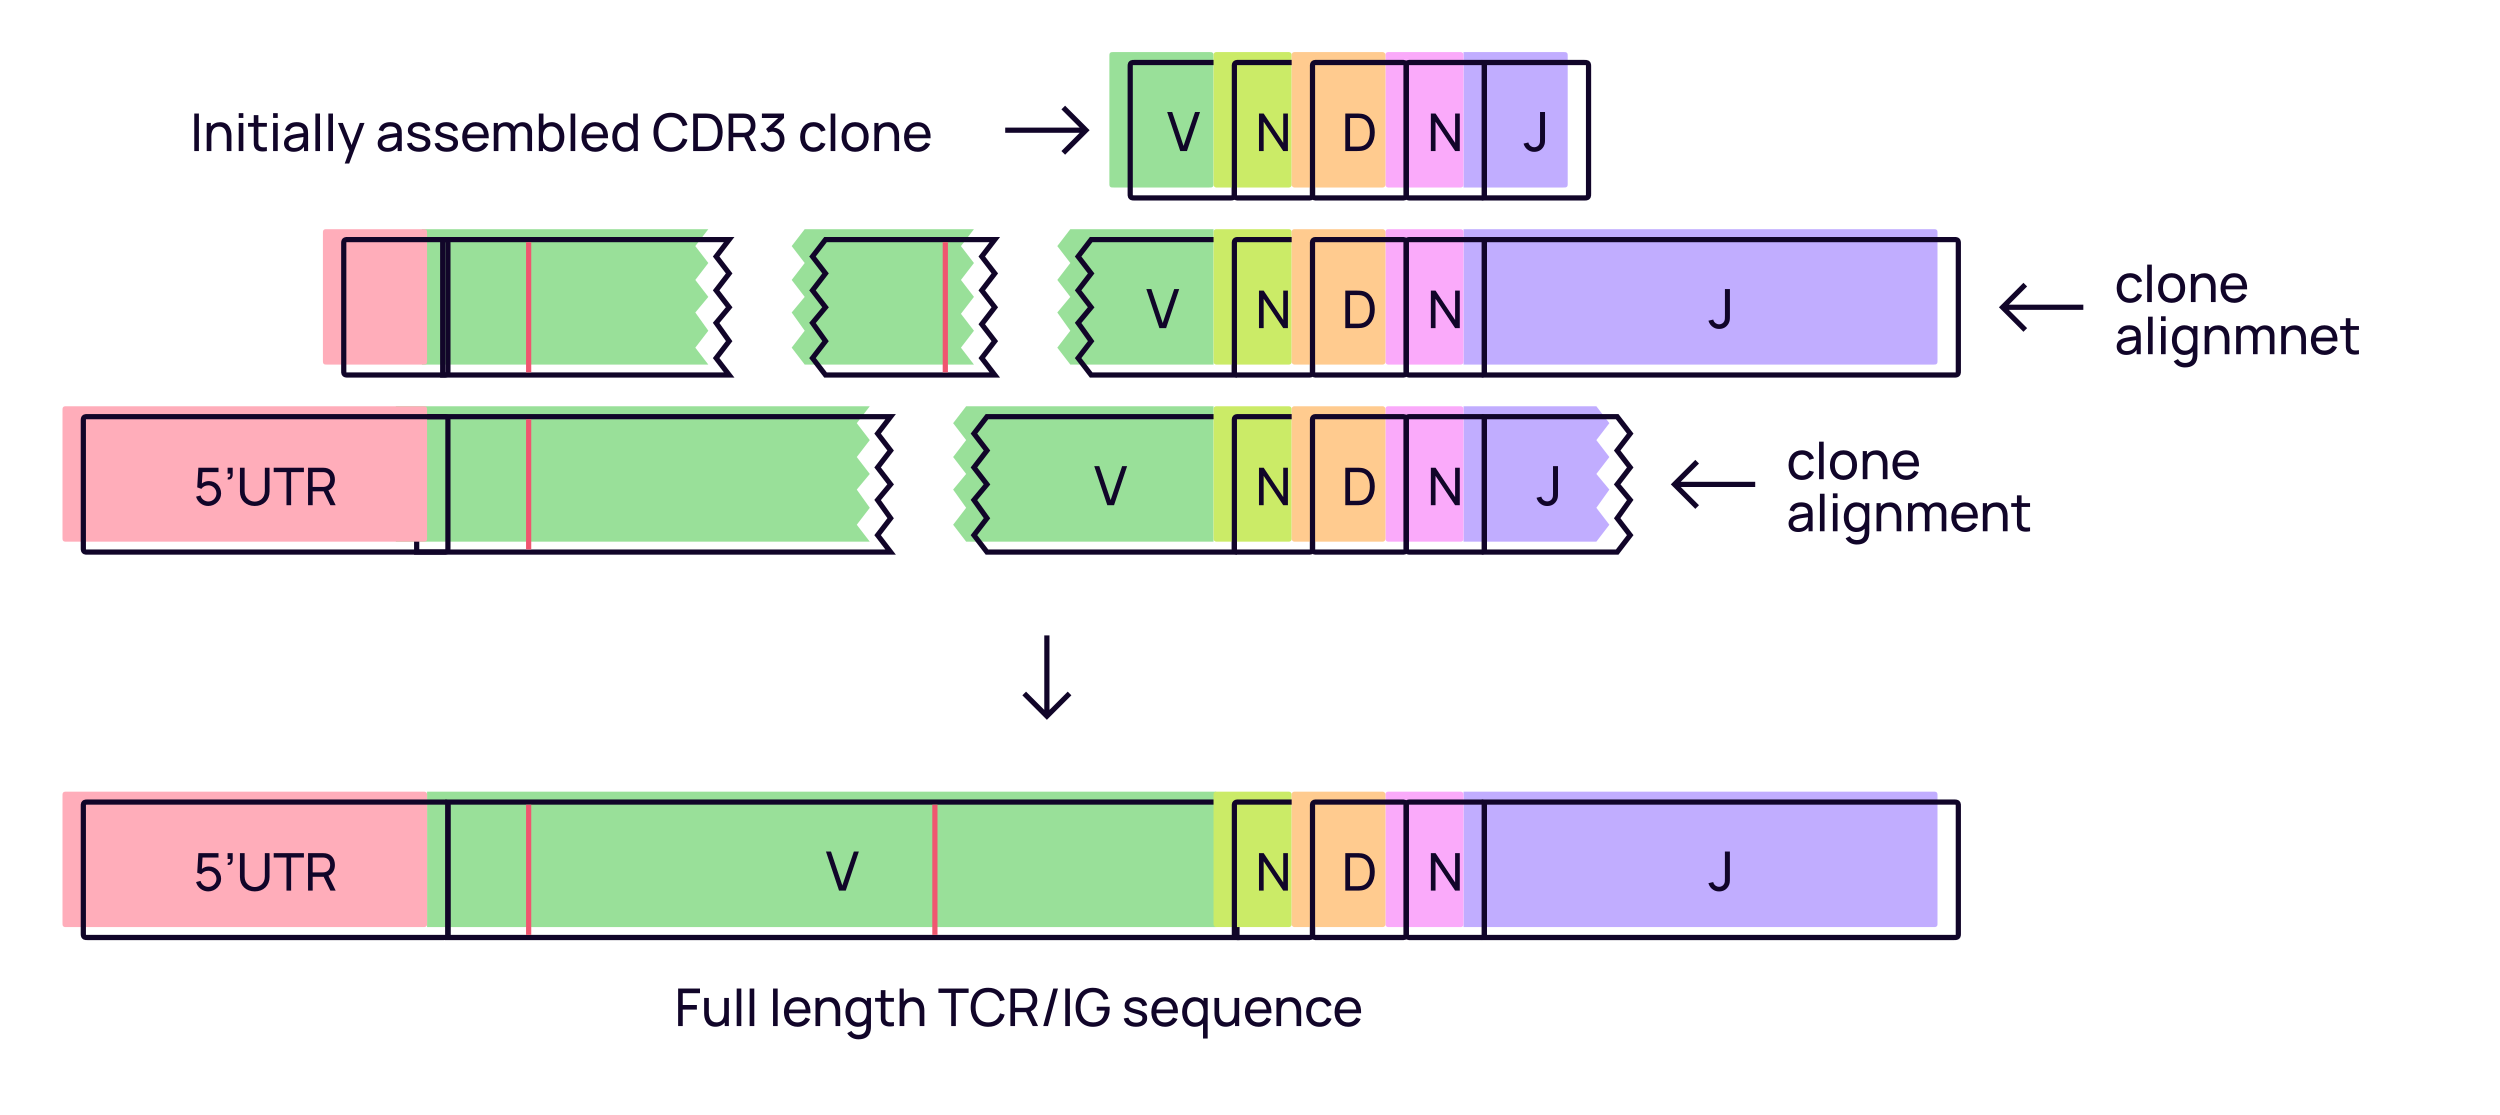 <svg width="960" height="428" viewBox="0 0 960 428" fill="none" xmlns="http://www.w3.org/2000/svg">
    <rect width="960" height="428" fill="white"/>
    <path d="M260.4 394H262.18V387.69H267.6V385.91H262.18V381.38H268.8V379.6H260.4V394ZM274.695 394.28C276.255 394.28 277.495 393.68 278.295 392.61V394H279.885V383.2H278.095V388.89C278.095 391.39 276.915 392.59 275.125 392.59C272.845 392.59 272.195 390.64 272.195 388.61V383.2H270.395V389.17C270.395 391.22 271.215 394.28 274.695 394.28ZM282.885 394H284.665V379.6H282.885V394ZM287.866 394H289.646V379.6H287.866V394ZM296.85 394H298.63V379.6H296.85V394ZM306.31 394.3C308.4 394.3 310.19 393.21 311.04 391.3L309.33 390.71C308.73 391.94 307.65 392.61 306.23 392.61C304.24 392.61 303.08 391.34 302.94 389.1H311.22C311.38 385.26 309.48 382.9 306.23 382.9C303.09 382.9 301.03 385.13 301.03 388.67C301.03 392.05 303.12 394.3 306.31 394.3ZM302.97 387.67C303.22 385.62 304.35 384.5 306.29 384.5C308.12 384.5 309.15 385.55 309.37 387.67H302.97ZM320.844 388.59V394H322.644V388.03C322.644 385.98 321.824 382.92 318.344 382.92C316.784 382.92 315.544 383.52 314.744 384.59V383.2H313.144V394H314.944V388.31C314.944 385.81 316.124 384.61 317.914 384.61C320.194 384.61 320.844 386.56 320.844 388.59ZM329.614 399.1C332.194 399.1 333.894 398.03 334.314 395.73C334.414 395.2 334.444 394.67 334.444 394.07V383.2H332.864V384.41C332.074 383.46 330.944 382.9 329.474 382.9C326.474 382.9 324.644 385.35 324.644 388.59C324.644 391.83 326.464 394.3 329.484 394.3C330.814 394.3 331.884 393.82 332.654 393.01V394.05C332.674 396.25 331.684 397.38 329.624 397.38C328.574 397.38 327.504 396.93 326.974 395.87L325.344 396.73C326.244 398.34 327.914 399.1 329.614 399.1ZM326.534 388.59C326.534 386.31 327.554 384.53 329.754 384.53C331.864 384.53 332.864 386.2 332.864 388.59C332.864 390.96 331.884 392.67 329.704 392.67C327.574 392.67 326.534 390.89 326.534 388.59ZM343.266 394V392.47C341.786 392.7 340.706 392.64 340.226 391.78C339.966 391.33 340.006 390.73 340.006 389.84V384.67H343.266V383.2H340.006V380.2H338.226V383.2H336.036V384.67H338.226V389.92C338.226 391.04 338.166 391.86 338.596 392.7C339.346 394.17 341.336 394.39 343.266 394ZM353.149 388.59V394H354.949V388.03C354.949 385.98 354.129 382.92 350.649 382.92C349.089 382.92 347.849 383.52 347.049 384.59V379.6H345.449V394H347.249V388.31C347.249 385.81 348.429 384.61 350.219 384.61C352.499 384.61 353.149 386.56 353.149 388.59ZM365.262 394H367.042V381.29H371.952V379.6H360.352V381.29H365.262V394ZM379.465 394.3C382.795 394.3 384.985 392.47 385.805 389.61L383.995 389.13C383.405 391.27 381.895 392.6 379.465 392.6C376.245 392.6 374.605 390.25 374.625 386.8C374.645 383.35 376.245 381 379.465 381C381.895 381 383.405 382.33 383.995 384.47L385.805 383.99C384.985 381.13 382.795 379.3 379.465 379.3C375.155 379.3 372.745 382.36 372.745 386.8C372.745 391.24 375.155 394.3 379.465 394.3ZM387.998 394H389.778V388.68H393.988L396.568 394H398.608L395.828 388.29C397.458 387.61 398.308 386.04 398.308 384.14C398.308 381.85 397.078 380.04 394.748 379.68C394.378 379.62 393.968 379.6 393.688 379.6H387.998V394ZM389.778 386.99V381.29H393.628C393.878 381.29 394.228 381.31 394.528 381.38C395.908 381.69 396.488 382.94 396.488 384.14C396.488 385.34 395.908 386.59 394.528 386.9C394.228 386.97 393.878 386.99 393.628 386.99H389.778ZM404.45 379.6L400.61 394H402.42L406.26 379.6H404.45ZM409.057 394H410.837V379.6H409.057V394ZM419.668 394.3C423.878 394.3 426.118 391.39 426.118 387.44C426.118 387.32 426.108 386.87 426.078 386.59H421.138V388.06H424.197C423.978 390.93 422.537 392.62 419.758 392.6C416.538 392.58 414.908 390.25 414.928 386.8C414.948 383.35 416.538 380.99 419.758 381.01C421.808 381.02 423.198 382.14 423.808 383.88L425.608 383.51C424.858 380.92 422.888 379.31 419.668 379.31C415.638 379.31 413.038 382.21 413.038 386.8C413.038 391.44 415.698 394.3 419.668 394.3ZM436.199 394.29C438.889 394.29 440.519 393.03 440.519 390.94C440.519 389.27 439.589 388.47 436.739 387.74C434.199 387.1 433.649 386.76 433.649 385.97C433.649 385.05 434.609 384.45 436.009 384.49C437.479 384.53 438.479 385.24 438.659 386.39L440.479 386.06C440.249 384.16 438.469 382.9 436.009 382.9C433.519 382.9 431.859 384.16 431.859 386.06C431.859 387.61 432.769 388.35 435.629 389.11C438.269 389.82 438.679 390.08 438.679 390.99C438.679 392.05 437.779 392.7 436.309 392.7C434.749 392.7 433.629 391.97 433.339 390.79L431.519 391.08C431.889 393.11 433.619 394.29 436.199 394.29ZM447.404 394.3C449.494 394.3 451.284 393.21 452.134 391.3L450.424 390.71C449.824 391.94 448.744 392.61 447.324 392.61C445.334 392.61 444.174 391.34 444.034 389.1H452.314C452.474 385.26 450.574 382.9 447.324 382.9C444.184 382.9 442.124 385.13 442.124 388.67C442.124 392.05 444.214 394.3 447.404 394.3ZM444.064 387.67C444.314 385.62 445.444 384.5 447.384 384.5C449.214 384.5 450.244 385.55 450.464 387.67H444.064ZM458.781 394.3C460.121 394.3 461.191 393.82 461.961 393V398.8H463.751V383.2H462.161V384.41C461.371 383.46 460.241 382.9 458.771 382.9C455.771 382.9 453.941 385.35 453.941 388.59C453.941 391.83 455.761 394.3 458.781 394.3ZM455.831 388.59C455.831 386.31 456.851 384.53 459.051 384.53C461.161 384.53 462.161 386.2 462.161 388.59C462.161 390.96 461.181 392.67 459.001 392.67C456.871 392.67 455.831 390.89 455.831 388.59ZM470.652 394.28C472.212 394.28 473.452 393.68 474.252 392.61V394H475.842V383.2H474.052V388.89C474.052 391.39 472.872 392.59 471.082 392.59C468.802 392.59 468.152 390.64 468.152 388.61V383.2H466.352V389.17C466.352 391.22 467.172 394.28 470.652 394.28ZM483.322 394.3C485.412 394.3 487.202 393.21 488.052 391.3L486.342 390.71C485.742 391.94 484.662 392.61 483.242 392.61C481.252 392.61 480.092 391.34 479.952 389.1H488.232C488.392 385.26 486.492 382.9 483.242 382.9C480.102 382.9 478.042 385.13 478.042 388.67C478.042 392.05 480.132 394.3 483.322 394.3ZM479.982 387.67C480.232 385.62 481.362 384.5 483.302 384.5C485.132 384.5 486.162 385.55 486.382 387.67H479.982ZM497.856 388.59V394H499.656V388.03C499.656 385.98 498.836 382.92 495.356 382.92C493.796 382.92 492.556 383.52 491.756 384.59V383.2H490.156V394H491.956V388.31C491.956 385.81 493.136 384.61 494.926 384.61C497.206 384.61 497.856 386.56 497.856 388.59ZM506.708 394.3C508.938 394.3 510.568 393.21 511.328 391.19L509.528 390.72C509.038 391.95 508.108 392.61 506.708 392.61C504.558 392.61 503.468 391.01 503.448 388.6C503.468 386.26 504.488 384.59 506.708 384.59C508.018 384.59 509.108 385.32 509.568 386.57L511.328 386.04C510.758 384.1 508.998 382.9 506.728 382.9C503.478 382.9 501.588 385.23 501.558 388.6C501.588 391.91 503.418 394.3 506.708 394.3ZM517.756 394.3C519.846 394.3 521.636 393.21 522.486 391.3L520.776 390.71C520.176 391.94 519.096 392.61 517.676 392.61C515.686 392.61 514.526 391.34 514.386 389.1H522.666C522.826 385.26 520.926 382.9 517.676 382.9C514.536 382.9 512.476 385.13 512.476 388.67C512.476 392.05 514.566 394.3 517.756 394.3ZM514.416 387.67C514.666 385.62 515.796 384.5 517.736 384.5C519.566 384.5 520.596 385.55 520.816 387.67H514.416Z" fill="#110529"/>
    <g filter="url(#filter0_i_5544_35798)">
        <path d="M570 92H750.4C750.96 92 751.24 92 751.454 92.109C751.642 92.205 751.795 92.358 751.891 92.546C752 92.76 752 93.04 752 93.6V142.4C752 142.96 752 143.24 751.891 143.454C751.795 143.642 751.642 143.795 751.454 143.891C751.24 144 750.96 144 750.4 144H570V92Z" fill="#C1ADFF"/>
    </g>
    <path d="M570 92H750.4C750.96 92 751.24 92 751.454 92.109C751.642 92.205 751.795 92.358 751.891 92.546C752 92.76 752 93.04 752 93.6V142.4C752 142.96 752 143.24 751.891 143.454C751.795 143.642 751.642 143.795 751.454 143.891C751.24 144 750.96 144 750.4 144H570V92Z" stroke="#110529" stroke-width="2" stroke-linecap="round"/>
    <g filter="url(#filter1_i_5544_35798)">
        <path d="M570 24H608.4C608.96 24 609.24 24 609.454 24.109C609.642 24.205 609.795 24.358 609.891 24.546C610 24.76 610 25.04 610 25.6V74.4C610 74.96 610 75.24 609.891 75.454C609.795 75.642 609.642 75.795 609.454 75.891C609.24 76 608.96 76 608.4 76H570V24Z" fill="#C1ADFF"/>
    </g>
    <path d="M570 24H608.4C608.96 24 609.24 24 609.454 24.109C609.642 24.205 609.795 24.358 609.891 24.546C610 24.76 610 25.04 610 25.6V74.4C610 74.96 610 75.24 609.891 75.454C609.795 75.642 609.642 75.795 609.454 75.891C609.24 76 608.96 76 608.4 76H570V24Z" stroke="#110529" stroke-width="2" stroke-linecap="round"/>
    <g filter="url(#filter2_i_5544_35798)">
        <path d="M419 92H474V144H419L414 137.5L419 131L414 124L419 118L414 111.5L419 105L414 98.5L419 92Z" fill="#99E099"/>
    </g>
    <path d="M419 92H474V144H419L414 137.5L419 131L414 124L419 118L414 111.5L419 105L414 98.5L419 92Z" stroke="#110529" stroke-width="2" stroke-linecap="round"/>
    <path d="M445.209 126H447.792L452.813 111H450.896L446.48 124.021L442.126 111H440.188L445.209 126Z" fill="#110529"/>
    <path d="M664.289 111V121.292C664.289 122.604 664.289 123.312 663.727 124.312C662.956 125.604 661.768 126.312 660.143 126.312C659.372 126.312 658.622 126.146 657.977 125.729C657.018 125.187 656.331 124.208 656.039 123.146L657.893 122.708C657.997 123.292 658.372 123.812 658.872 124.146C659.227 124.396 659.685 124.542 660.122 124.542C660.914 124.542 661.747 124.125 662.102 123.354C662.372 122.792 662.372 122.375 662.372 121.292V111H664.289Z" fill="#110529"/>
    <path d="M593.289 43V53.292C593.289 54.604 593.289 55.312 592.727 56.312C591.956 57.604 590.768 58.312 589.143 58.312C588.372 58.312 587.622 58.146 586.977 57.729C586.018 57.188 585.331 56.208 585.039 55.146L586.893 54.708C586.997 55.292 587.372 55.812 587.872 56.146C588.227 56.396 588.685 56.542 589.122 56.542C589.914 56.542 590.747 56.125 591.102 55.354C591.372 54.792 591.372 54.375 591.372 53.292V43H593.289Z" fill="#110529"/>
    <g filter="url(#filter3_i_5544_35798)">
        <path d="M379 160H474V212H379L374 205.5L379 199L374 192L379 186L374 179.5L379 173L374 166.5L379 160Z" fill="#99E099"/>
    </g>
    <path d="M379 160H474V212H379L374 205.5L379 199L374 192L379 186L374 179.5L379 173L374 166.5L379 160Z" stroke="#110529" stroke-width="2" stroke-linecap="round"/>
    <path d="M425.209 194H427.792L432.813 179H430.896L426.48 192.021L422.126 179H420.188L425.209 194Z" fill="#110529"/>
    <g filter="url(#filter4_i_5544_35798)">
        <path d="M621 160H570V186V212H621L626 205.5L621 199L626 192L621 186L626 179.5L621 173L626 166.5L621 160Z" fill="#C1ADFF"/>
    </g>
    <path d="M621 160H570V186V212H621L626 205.5L621 199L626 192L621 186L626 179.5L621 173L626 166.5L621 160Z" stroke="#110529" stroke-width="2" stroke-linecap="round"/>
    <path d="M598.272 179V189.292C598.272 190.604 598.272 191.312 597.71 192.312C596.939 193.604 595.751 194.312 594.126 194.312C593.356 194.312 592.606 194.146 591.96 193.729C591.001 193.187 590.314 192.208 590.022 191.146L591.876 190.708C591.981 191.292 592.356 191.812 592.856 192.146C593.21 192.396 593.668 192.542 594.106 192.542C594.897 192.542 595.731 192.125 596.085 191.354C596.356 190.792 596.356 190.375 596.356 189.292V179H598.272Z" fill="#110529"/>
    <g filter="url(#filter5_i_5544_35798)">
        <path d="M280 92H170V144H280L275 137.5L280 131L275 124L280 118L275 111.5L280 105L275 98.5L280 92Z" fill="#99E099"/>
    </g>
    <path d="M280 92H170V144H280L275 137.5L280 131L275 124L280 118L275 111.5L280 105L275 98.5L280 92Z" stroke="#110529" stroke-width="2" stroke-linecap="round"/>
    <g filter="url(#filter6_i_5544_35798)">
        <path d="M132 93.6C132 93.04 132 92.76 132.109 92.546C132.205 92.358 132.358 92.205 132.546 92.109C132.76 92 133.04 92 133.6 92H170.4C170.96 92 171.24 92 171.454 92.109C171.642 92.205 171.795 92.358 171.891 92.546C172 92.76 172 93.04 172 93.6V142.4C172 142.96 172 143.24 171.891 143.454C171.795 143.642 171.642 143.795 171.454 143.891C171.24 144 170.96 144 170.4 144H133.6C133.04 144 132.76 144 132.546 143.891C132.358 143.795 132.205 143.642 132.109 143.454C132 143.24 132 142.96 132 142.4V137.5V131V124V118V111.5V105V98.5V93.6Z" fill="#FFADBA"/>
    </g>
    <path d="M132 93.6C132 93.04 132 92.76 132.109 92.546C132.205 92.358 132.358 92.205 132.546 92.109C132.76 92 133.04 92 133.6 92H170.4C170.96 92 171.24 92 171.454 92.109C171.642 92.205 171.795 92.358 171.891 92.546C172 92.76 172 93.04 172 93.6V142.4C172 142.96 172 143.24 171.891 143.454C171.795 143.642 171.642 143.795 171.454 143.891C171.24 144 170.96 144 170.4 144H133.6C133.04 144 132.76 144 132.546 143.891C132.358 143.795 132.205 143.642 132.109 143.454C132 143.24 132 142.96 132 142.4V137.5V131V124V118V111.5V105V98.5V93.6Z" stroke="#110529" stroke-width="2" stroke-linecap="round"/>
    <g filter="url(#filter7_i_5544_35798)">
        <path d="M342 160H160V212H342L337 205.5L342 199L337 192L342 186L337 179.5L342 173L337 166.5L342 160Z" fill="#99E099"/>
    </g>
    <path d="M342 160H160V212H342L337 205.5L342 199L337 192L342 186L337 179.5L342 173L337 166.5L342 160Z" stroke="#110529" stroke-width="2" stroke-linecap="round"/>
    <g filter="url(#filter8_i_5544_35798)">
        <path d="M32 161.6C32 161.04 32 160.76 32.109 160.546C32.205 160.358 32.358 160.205 32.546 160.109C32.76 160 33.04 160 33.6 160H170.4C170.96 160 171.24 160 171.454 160.109C171.642 160.205 171.795 160.358 171.891 160.546C172 160.76 172 161.04 172 161.6V210.4C172 210.96 172 211.24 171.891 211.454C171.795 211.642 171.642 211.795 171.454 211.891C171.24 212 170.96 212 170.4 212H33.6C33.04 212 32.76 212 32.546 211.891C32.358 211.795 32.205 211.642 32.109 211.454C32 211.24 32 210.96 32 210.4V205.5V199V192V186V179.5V173V166.5V161.6Z" fill="#FFADBA"/>
    </g>
    <path d="M32 161.6C32 161.04 32 160.76 32.109 160.546C32.205 160.358 32.358 160.205 32.546 160.109C32.76 160 33.04 160 33.6 160H170.4C170.96 160 171.24 160 171.454 160.109C171.642 160.205 171.795 160.358 171.891 160.546C172 160.76 172 161.04 172 161.6V210.4C172 210.96 172 211.24 171.891 211.454C171.795 211.642 171.642 211.795 171.454 211.891C171.24 212 170.96 212 170.4 212H33.6C33.04 212 32.76 212 32.546 211.891C32.358 211.795 32.205 211.642 32.109 211.454C32 211.24 32 210.96 32 210.4V205.5V199V192V186V179.5V173V166.5V161.6Z" stroke="#110529" stroke-width="2" stroke-linecap="round"/>
    <path d="M79.955 194.3C82.635 194.3 84.905 192.13 84.905 189.47C84.905 186.79 82.875 184.73 80.205 184.73C79.235 184.73 78.265 185.06 77.515 185.66L77.775 181.29H83.905V179.6H76.175L75.735 187.13L77.315 187.73C77.835 186.98 78.735 186.37 80.005 186.37C81.685 186.37 83.115 187.73 83.115 189.47C83.115 191.16 81.755 192.57 80.005 192.57C78.665 192.57 77.365 191.68 77.005 190.26L75.295 190.72C75.875 192.82 77.725 194.3 79.955 194.3ZM87.507 183.27L87.397 184.1C88.636 184.33 89.356 183.56 89.356 182.16V179.6H87.397V181.86H88.427C88.496 182.66 88.337 183.33 87.507 183.27ZM97.82 194.3C101.16 194.3 103.5 192.1 103.5 188.75V179.6H101.7V188.6C101.7 191.31 99.66 192.62 97.82 192.62C96 192.62 93.94 191.33 93.94 188.6V179.6L92.14 179.61V188.75C92.14 192.11 94.48 194.3 97.82 194.3ZM110.01 194H111.79V181.29H116.7V179.6H105.1V181.29H110.01V194ZM118.293 194H120.073V188.68H124.283L126.863 194H128.903L126.123 188.29C127.753 187.61 128.603 186.04 128.603 184.14C128.603 181.85 127.373 180.04 125.043 179.68C124.673 179.62 124.263 179.6 123.983 179.6H118.293V194ZM120.073 186.99V181.29H123.923C124.173 181.29 124.523 181.31 124.823 181.38C126.203 181.69 126.783 182.94 126.783 184.14C126.783 185.34 126.203 186.59 124.823 186.9C124.523 186.97 124.173 186.99 123.923 186.99H120.073Z" fill="#110529"/>
    <path d="M202 93H204V143H202V136.75V130.5V123.769V118V111.75V105.5V99.25V93Z" fill="#F05670"/>
    <path d="M202 161H204V211H202V204.75V198.5V191.769V186V179.75V173.5V167.25V161Z" fill="#F05670"/>
    <g filter="url(#filter9_i_5544_35798)">
        <path d="M317 92H382L377 98.5L382 105L377 111.5L382 118L377 124.5L382 131L377 137.5L382 144H317L312 137.5L317 131L312 124L317 118L312 111.5L317 105L312 98.5L317 92Z" fill="#99E099"/>
    </g>
    <path d="M317 92H382L377 98.5L382 105L377 111.5L382 118L377 124.5L382 131L377 137.5L382 144H317L312 137.5L317 131L312 124L317 118L312 111.5L317 105L312 98.5L317 92Z" stroke="#110529" stroke-width="2" stroke-linecap="round"/>
    <path d="M362 93H364V143H362V136.75V130.5V123.769V118V111.75V105.5V99.25V93Z" fill="#F05670"/>
    <g filter="url(#filter10_i_5544_35798)">
        <path d="M172 308H475V360H172V353.5V347V340V334V327.5V321V314.5V308Z" fill="#99E099"/>
    </g>
    <path d="M172 308H475V360H172V353.5V347V340V334V327.5V321V314.5V308Z" stroke="#110529" stroke-width="2" stroke-linecap="round"/>
    <g filter="url(#filter11_i_5544_35798)">
        <path d="M434 25.6C434 25.04 434 24.76 434.109 24.546C434.205 24.358 434.358 24.205 434.546 24.109C434.76 24 435.04 24 435.6 24H472.4C472.96 24 473.24 24 473.454 24.109C473.642 24.205 473.795 24.358 473.891 24.546C474 24.76 474 25.04 474 25.6V74.4C474 74.96 474 75.24 473.891 75.454C473.795 75.642 473.642 75.795 473.454 75.891C473.24 76 472.96 76 472.4 76H435.6C435.04 76 434.76 76 434.546 75.891C434.358 75.795 434.205 75.642 434.109 75.454C434 75.24 434 74.96 434 74.4V69.5V63V56V50V43.5V37V30.5V25.6Z" fill="#99E099"/>
    </g>
    <path d="M434 25.6C434 25.04 434 24.76 434.109 24.546C434.205 24.358 434.358 24.205 434.546 24.109C434.76 24 435.04 24 435.6 24H472.4C472.96 24 473.24 24 473.454 24.109C473.642 24.205 473.795 24.358 473.891 24.546C474 24.76 474 25.04 474 25.6V74.4C474 74.96 474 75.24 473.891 75.454C473.795 75.642 473.642 75.795 473.454 75.891C473.24 76 472.96 76 472.4 76H435.6C435.04 76 434.76 76 434.546 75.891C434.358 75.795 434.205 75.642 434.109 75.454C434 75.24 434 74.96 434 74.4V69.5V63V56V50V43.5V37V30.5V25.6Z" stroke="#110529" stroke-width="2" stroke-linecap="round"/>
    <g filter="url(#filter12_i_5544_35798)">
        <path d="M32 309.6C32 309.04 32 308.76 32.109 308.546C32.205 308.358 32.358 308.205 32.546 308.109C32.76 308 33.04 308 33.6 308H170.4C170.96 308 171.24 308 171.454 308.109C171.642 308.205 171.795 308.358 171.891 308.546C172 308.76 172 309.04 172 309.6V358.4C172 358.96 172 359.24 171.891 359.454C171.795 359.642 171.642 359.795 171.454 359.891C171.24 360 170.96 360 170.4 360H33.6C33.04 360 32.76 360 32.546 359.891C32.358 359.795 32.205 359.642 32.109 359.454C32 359.24 32 358.96 32 358.4V353.5V347V340V334V327.5V321V314.5V309.6Z" fill="#FFADBA"/>
    </g>
    <path d="M32 309.6C32 309.04 32 308.76 32.109 308.546C32.205 308.358 32.358 308.205 32.546 308.109C32.76 308 33.04 308 33.6 308H170.4C170.96 308 171.24 308 171.454 308.109C171.642 308.205 171.795 308.358 171.891 308.546C172 308.76 172 309.04 172 309.6V358.4C172 358.96 172 359.24 171.891 359.454C171.795 359.642 171.642 359.795 171.454 359.891C171.24 360 170.96 360 170.4 360H33.6C33.04 360 32.76 360 32.546 359.891C32.358 359.795 32.205 359.642 32.109 359.454C32 359.24 32 358.96 32 358.4V353.5V347V340V334V327.5V321V314.5V309.6Z" stroke="#110529" stroke-width="2" stroke-linecap="round"/>
    <g filter="url(#filter13_i_5544_35798)">
        <path d="M570 308H750.4C750.96 308 751.24 308 751.454 308.109C751.642 308.205 751.795 308.358 751.891 308.546C752 308.76 752 309.04 752 309.6V358.4C752 358.96 752 359.24 751.891 359.454C751.795 359.642 751.642 359.795 751.454 359.891C751.24 360 750.96 360 750.4 360H570V308Z" fill="#C1ADFF"/>
    </g>
    <path d="M570 308H750.4C750.96 308 751.24 308 751.454 308.109C751.642 308.205 751.795 308.358 751.891 308.546C752 308.76 752 309.04 752 309.6V358.4C752 358.96 752 359.24 751.891 359.454C751.795 359.642 751.642 359.795 751.454 359.891C751.24 360 750.96 360 750.4 360H570V308Z" stroke="#110529" stroke-width="2" stroke-linecap="round"/>
    <path d="M322.191 342H324.774L329.795 327H327.878L323.462 340.021L319.108 327H317.17L322.191 342Z" fill="#110529"/>
    <path d="M79.955 342.3C82.635 342.3 84.905 340.13 84.905 337.47C84.905 334.79 82.875 332.73 80.205 332.73C79.235 332.73 78.265 333.06 77.515 333.66L77.775 329.29H83.905V327.6H76.175L75.735 335.13L77.315 335.73C77.835 334.98 78.735 334.37 80.005 334.37C81.685 334.37 83.115 335.73 83.115 337.47C83.115 339.16 81.755 340.57 80.005 340.57C78.665 340.57 77.365 339.68 77.005 338.26L75.295 338.72C75.875 340.82 77.725 342.3 79.955 342.3ZM87.507 331.27L87.397 332.1C88.636 332.33 89.356 331.56 89.356 330.16V327.6H87.397V329.86H88.427C88.496 330.66 88.337 331.33 87.507 331.27ZM97.82 342.3C101.16 342.3 103.5 340.1 103.5 336.75V327.6H101.7V336.6C101.7 339.31 99.66 340.62 97.82 340.62C96 340.62 93.94 339.33 93.94 336.6V327.6L92.14 327.61V336.75C92.14 340.11 94.48 342.3 97.82 342.3ZM110.01 342H111.79V329.29H116.7V327.6H105.1V329.29H110.01V342ZM118.293 342H120.073V336.68H124.283L126.863 342H128.903L126.123 336.29C127.753 335.61 128.603 334.04 128.603 332.14C128.603 329.85 127.373 328.04 125.043 327.68C124.673 327.62 124.263 327.6 123.983 327.6H118.293V342ZM120.073 334.99V329.29H123.923C124.173 329.29 124.523 329.31 124.823 329.38C126.203 329.69 126.783 330.94 126.783 332.14C126.783 333.34 126.203 334.59 124.823 334.9C124.523 334.97 124.173 334.99 123.923 334.99H120.073Z" fill="#110529"/>
    <path d="M664.275 327V337.292C664.275 338.604 664.275 339.312 663.713 340.312C662.942 341.604 661.754 342.312 660.129 342.312C659.359 342.312 658.609 342.146 657.963 341.729C657.004 341.187 656.317 340.208 656.025 339.146L657.879 338.708C657.984 339.292 658.359 339.812 658.859 340.146C659.213 340.396 659.671 340.542 660.109 340.542C660.9 340.542 661.734 340.125 662.088 339.354C662.359 338.792 662.359 338.375 662.359 337.292V327H664.275Z" fill="#110529"/>
    <path d="M358 309H360V359H358V352.75V346.5V339.769V334V327.75V321.5V315.25V309Z" fill="#F05670"/>
    <path d="M202 309H204V359H202V352.75V346.5V339.769V334V327.75V321.5V315.25V309Z" fill="#F05670"/>
    <path d="M402 275L401.293 275.707L402 276.414L402.707 275.707L402 275ZM410.707 267.707L411.414 267L410 265.586L409.293 266.293L410.707 267.707ZM394.707 266.293L394 265.586L392.586 267L393.293 267.707L394.707 266.293ZM401 244L401 275L403 275L403 244L401 244ZM402.707 275.707L410.707 267.707L409.293 266.293L401.293 274.293L402.707 275.707ZM402.707 274.293L394.707 266.293L393.293 267.707L401.293 275.707L402.707 274.293Z" fill="#110529"/>
    <path d="M769 118L768.293 117.293L767.586 118L768.293 118.707L769 118ZM776.293 126.707L777 127.414L778.414 126L777.707 125.293L776.293 126.707ZM777.707 110.707L778.414 110L777 108.586L776.293 109.293L777.707 110.707ZM800 117L769 117L769 119L800 119L800 117ZM768.293 118.707L776.293 126.707L777.707 125.293L769.707 117.293L768.293 118.707ZM769.707 118.707L777.707 110.707L776.293 109.293L768.293 117.293L769.707 118.707Z" fill="#110529"/>
    <path d="M817.95 116.3C820.18 116.3 821.81 115.21 822.57 113.19L820.77 112.72C820.28 113.95 819.35 114.61 817.95 114.61C815.8 114.61 814.71 113.01 814.69 110.6C814.71 108.26 815.73 106.59 817.95 106.59C819.26 106.59 820.35 107.32 820.81 108.57L822.57 108.04C822 106.1 820.24 104.9 817.97 104.9C814.72 104.9 812.83 107.23 812.8 110.6C812.83 113.91 814.66 116.3 817.95 116.3ZM824.518 116H826.298V101.6H824.518V116ZM833.898 116.3C837.108 116.3 839.108 113.98 839.108 110.59C839.108 107.25 837.138 104.9 833.898 104.9C830.728 104.9 828.698 107.2 828.698 110.59C828.698 113.94 830.668 116.3 833.898 116.3ZM830.588 110.59C830.588 108.23 831.638 106.59 833.898 106.59C836.108 106.59 837.218 108.16 837.218 110.59C837.218 112.97 836.128 114.61 833.898 114.61C831.718 114.61 830.588 113.03 830.588 110.59ZM849 110.59V116H850.8V110.03C850.8 107.98 849.98 104.92 846.5 104.92C844.94 104.92 843.7 105.52 842.9 106.59V105.2H841.3V116H843.1V110.31C843.1 107.81 844.28 106.61 846.07 106.61C848.35 106.61 849 108.56 849 110.59ZM857.982 116.3C860.072 116.3 861.862 115.21 862.712 113.3L861.002 112.71C860.402 113.94 859.322 114.61 857.902 114.61C855.912 114.61 854.752 113.34 854.612 111.1H862.892C863.052 107.26 861.152 104.9 857.902 104.9C854.762 104.9 852.702 107.13 852.702 110.67C852.702 114.05 854.792 116.3 857.982 116.3ZM854.642 109.67C854.892 107.62 856.022 106.5 857.962 106.5C859.792 106.5 860.822 107.55 861.042 109.67H854.642ZM816.47 136.3C818.27 136.3 819.61 135.64 820.47 134.32V136H822.05V129.32C822.05 128.47 822 127.68 821.7 127.01C821.08 125.6 819.61 124.9 817.66 124.9C815.22 124.9 813.71 126.05 813.2 127.94L814.89 128.45C815.28 127.13 816.33 126.56 817.64 126.56C819.51 126.56 820.25 127.38 820.3 129.1C818.7 129.32 816.8 129.55 815.45 129.91C813.81 130.39 812.8 131.38 812.8 133.08C812.8 134.82 814.05 136.3 816.47 136.3ZM814.57 133.07C814.57 132.06 815.36 131.57 816.25 131.29C817.3 130.99 818.76 130.82 820.28 130.62C820.27 131.11 820.25 131.8 820.1 132.32C819.84 133.66 818.66 134.81 816.74 134.81C815.2 134.81 814.57 133.96 814.57 133.07ZM824.85 136H826.63V121.6H824.85V136ZM829.83 123.29H831.61V121.45H829.83V123.29ZM829.83 136H831.61V125.2H829.83V136ZM838.981 141.1C841.561 141.1 843.261 140.03 843.681 137.73C843.781 137.2 843.811 136.67 843.811 136.07V125.2H842.231V126.41C841.441 125.46 840.311 124.9 838.841 124.9C835.841 124.9 834.011 127.35 834.011 130.59C834.011 133.83 835.831 136.3 838.851 136.3C840.181 136.3 841.251 135.82 842.021 135.01V136.05C842.041 138.25 841.051 139.38 838.991 139.38C837.941 139.38 836.871 138.93 836.341 137.87L834.711 138.73C835.611 140.34 837.281 141.1 838.981 141.1ZM835.901 130.59C835.901 128.31 836.921 126.53 839.121 126.53C841.231 126.53 842.231 128.2 842.231 130.59C842.231 132.96 841.251 134.67 839.071 134.67C836.941 134.67 835.901 132.89 835.901 130.59ZM854.293 130.59V136H856.093V130.03C856.093 127.98 855.273 124.92 851.793 124.92C850.233 124.92 848.993 125.52 848.193 126.59V125.2H846.593V136H848.393V130.31C848.393 127.81 849.573 126.61 851.363 126.61C853.643 126.61 854.293 128.56 854.293 130.59ZM871.613 129.09L871.603 136H873.383L873.393 128.7C873.393 126.4 872.013 124.92 869.763 124.92C868.343 124.92 867.133 125.59 866.493 126.7C865.913 125.57 864.803 124.92 863.343 124.92C862.053 124.92 860.953 125.47 860.273 126.35V125.2H858.683V136H860.473V129.14C860.473 127.56 861.413 126.51 862.823 126.51C864.233 126.51 865.163 127.52 865.163 129.16L865.153 136H866.923L866.933 129.14C866.933 127.32 868.083 126.51 869.293 126.51C870.653 126.51 871.613 127.48 871.613 129.09ZM883.688 130.59V136H885.488V130.03C885.488 127.98 884.668 124.92 881.188 124.92C879.628 124.92 878.388 125.52 877.588 126.59V125.2H875.988V136H877.788V130.31C877.788 127.81 878.968 126.61 880.758 126.61C883.038 126.61 883.688 128.56 883.688 130.59ZM892.67 136.3C894.76 136.3 896.55 135.21 897.4 133.3L895.69 132.71C895.09 133.94 894.01 134.61 892.59 134.61C890.6 134.61 889.44 133.34 889.3 131.1H897.58C897.74 127.26 895.84 124.9 892.59 124.9C889.45 124.9 887.39 127.13 887.39 130.67C887.39 134.05 889.48 136.3 892.67 136.3ZM889.33 129.67C889.58 127.62 890.71 126.5 892.65 126.5C894.48 126.5 895.51 127.55 895.73 129.67H889.33ZM905.836 136V134.47C904.356 134.7 903.276 134.64 902.796 133.78C902.536 133.33 902.576 132.73 902.576 131.84V126.67H905.836V125.2H902.576V122.2H900.796V125.2H898.606V126.67H900.796V131.92C900.796 133.04 900.736 133.86 901.166 134.7C901.916 136.17 903.906 136.39 905.836 136Z" fill="#110529"/>
    <path d="M643 186L642.293 185.293L641.586 186L642.293 186.707L643 186ZM650.293 194.707L651 195.414L652.414 194L651.707 193.293L650.293 194.707ZM651.707 178.707L652.414 178L651 176.586L650.293 177.293L651.707 178.707ZM674 185L643 185L643 187L674 187L674 185ZM642.293 186.707L650.293 194.707L651.707 193.293L643.707 185.293L642.293 186.707ZM643.707 186.707L651.707 178.707L650.293 177.293L642.293 185.293L643.707 186.707Z" fill="#110529"/>
    <path d="M691.95 184.3C694.18 184.3 695.81 183.21 696.57 181.19L694.77 180.72C694.28 181.95 693.35 182.61 691.95 182.61C689.8 182.61 688.71 181.01 688.69 178.6C688.71 176.26 689.73 174.59 691.95 174.59C693.26 174.59 694.35 175.32 694.81 176.57L696.57 176.04C696 174.1 694.24 172.9 691.97 172.9C688.72 172.9 686.83 175.23 686.8 178.6C686.83 181.91 688.66 184.3 691.95 184.3ZM698.518 184H700.298V169.6H698.518V184ZM707.898 184.3C711.108 184.3 713.108 181.98 713.108 178.59C713.108 175.25 711.138 172.9 707.898 172.9C704.728 172.9 702.698 175.2 702.698 178.59C702.698 181.94 704.668 184.3 707.898 184.3ZM704.588 178.59C704.588 176.23 705.638 174.59 707.898 174.59C710.108 174.59 711.218 176.16 711.218 178.59C711.218 180.97 710.128 182.61 707.898 182.61C705.718 182.61 704.588 181.03 704.588 178.59ZM723 178.59V184H724.8V178.03C724.8 175.98 723.98 172.92 720.5 172.92C718.94 172.92 717.7 173.52 716.9 174.59V173.2H715.3V184H717.1V178.31C717.1 175.81 718.28 174.61 720.07 174.61C722.35 174.61 723 176.56 723 178.59ZM731.982 184.3C734.072 184.3 735.862 183.21 736.712 181.3L735.002 180.71C734.402 181.94 733.322 182.61 731.902 182.61C729.912 182.61 728.752 181.34 728.612 179.1H736.892C737.052 175.26 735.152 172.9 731.902 172.9C728.762 172.9 726.702 175.13 726.702 178.67C726.702 182.05 728.792 184.3 731.982 184.3ZM728.642 177.67C728.892 175.62 730.022 174.5 731.962 174.5C733.792 174.5 734.822 175.55 735.042 177.67H728.642ZM690.47 204.3C692.27 204.3 693.61 203.64 694.47 202.32V204H696.05V197.32C696.05 196.47 696 195.68 695.7 195.01C695.08 193.6 693.61 192.9 691.66 192.9C689.22 192.9 687.71 194.05 687.2 195.94L688.89 196.45C689.28 195.13 690.33 194.56 691.64 194.56C693.51 194.56 694.25 195.38 694.3 197.1C692.7 197.32 690.8 197.55 689.45 197.91C687.81 198.39 686.8 199.38 686.8 201.08C686.8 202.82 688.05 204.3 690.47 204.3ZM688.57 201.07C688.57 200.06 689.36 199.57 690.25 199.29C691.3 198.99 692.76 198.82 694.28 198.62C694.27 199.11 694.25 199.8 694.1 200.32C693.84 201.66 692.66 202.81 690.74 202.81C689.2 202.81 688.57 201.96 688.57 201.07ZM698.85 204H700.63V189.6H698.85V204ZM703.83 191.29H705.61V189.45H703.83V191.29ZM703.83 204H705.61V193.2H703.83V204ZM712.981 209.1C715.561 209.1 717.261 208.03 717.681 205.73C717.781 205.2 717.811 204.67 717.811 204.07V193.2H716.231V194.41C715.441 193.46 714.311 192.9 712.841 192.9C709.841 192.9 708.011 195.35 708.011 198.59C708.011 201.83 709.831 204.3 712.851 204.3C714.181 204.3 715.251 203.82 716.021 203.01V204.05C716.041 206.25 715.051 207.38 712.991 207.38C711.941 207.38 710.871 206.93 710.341 205.87L708.711 206.73C709.611 208.34 711.281 209.1 712.981 209.1ZM709.901 198.59C709.901 196.31 710.921 194.53 713.121 194.53C715.231 194.53 716.231 196.2 716.231 198.59C716.231 200.96 715.251 202.67 713.071 202.67C710.941 202.67 709.901 200.89 709.901 198.59ZM728.293 198.59V204H730.093V198.03C730.093 195.98 729.273 192.92 725.793 192.92C724.233 192.92 722.993 193.52 722.193 194.59V193.2H720.593V204H722.393V198.31C722.393 195.81 723.573 194.61 725.363 194.61C727.643 194.61 728.293 196.56 728.293 198.59ZM745.613 197.09L745.603 204H747.383L747.393 196.7C747.393 194.4 746.013 192.92 743.763 192.92C742.343 192.92 741.133 193.59 740.493 194.7C739.913 193.57 738.803 192.92 737.343 192.92C736.053 192.92 734.953 193.47 734.273 194.35V193.2H732.683V204H734.473V197.14C734.473 195.56 735.413 194.51 736.823 194.51C738.233 194.51 739.163 195.52 739.163 197.16L739.153 204H740.923L740.933 197.14C740.933 195.32 742.083 194.51 743.293 194.51C744.653 194.51 745.613 195.48 745.613 197.09ZM754.58 204.3C756.67 204.3 758.46 203.21 759.31 201.3L757.6 200.71C757 201.94 755.92 202.61 754.5 202.61C752.51 202.61 751.35 201.34 751.21 199.1H759.49C759.65 195.26 757.75 192.9 754.5 192.9C751.36 192.9 749.3 195.13 749.3 198.67C749.3 202.05 751.39 204.3 754.58 204.3ZM751.24 197.67C751.49 195.62 752.62 194.5 754.56 194.5C756.39 194.5 757.42 195.55 757.64 197.67H751.24ZM769.113 198.59V204H770.913V198.03C770.913 195.98 770.093 192.92 766.613 192.92C765.053 192.92 763.813 193.52 763.013 194.59V193.2H761.413V204H763.213V198.31C763.213 195.81 764.393 194.61 766.183 194.61C768.463 194.61 769.113 196.56 769.113 198.59ZM779.543 204V202.47C778.063 202.7 776.983 202.64 776.503 201.78C776.243 201.33 776.283 200.73 776.283 199.84V194.67H779.543V193.2H776.283V190.2H774.503V193.2H772.313V194.67H774.503V199.92C774.503 201.04 774.443 201.86 774.873 202.7C775.623 204.17 777.613 204.39 779.543 204Z" fill="#110529"/>
    <path d="M74.6 58H76.38V43.6H74.6V58ZM87.07 52.59V58H88.871V52.03C88.871 49.98 88.05 46.92 84.57 46.92C83.01 46.92 81.77 47.52 80.971 48.59V47.2H79.371V58H81.171V52.31C81.171 49.81 82.35 48.61 84.141 48.61C86.421 48.61 87.07 50.56 87.07 52.59ZM91.67 45.29H93.45V43.45H91.67V45.29ZM91.67 58H93.45V47.2H91.67V58ZM102.481 58V56.47C101.001 56.7 99.921 56.64 99.441 55.78C99.181 55.33 99.221 54.73 99.221 53.84V48.67H102.481V47.2H99.221V44.2H97.441V47.2H95.251V48.67H97.441V53.92C97.441 55.04 97.381 55.86 97.811 56.7C98.561 58.17 100.551 58.39 102.481 58ZM104.873 45.29H106.653V43.45H104.873V45.29ZM104.873 58H106.653V47.2H104.873V58ZM112.724 58.3C114.524 58.3 115.864 57.64 116.724 56.32V58H118.304V51.32C118.304 50.47 118.254 49.68 117.954 49.01C117.334 47.6 115.864 46.9 113.914 46.9C111.474 46.9 109.964 48.05 109.454 49.94L111.144 50.45C111.534 49.13 112.584 48.56 113.894 48.56C115.764 48.56 116.504 49.38 116.554 51.1C114.954 51.32 113.054 51.55 111.704 51.91C110.064 52.39 109.054 53.38 109.054 55.08C109.054 56.82 110.304 58.3 112.724 58.3ZM110.824 55.07C110.824 54.06 111.614 53.57 112.504 53.29C113.554 52.99 115.014 52.82 116.534 52.62C116.524 53.11 116.504 53.8 116.354 54.32C116.094 55.66 114.914 56.81 112.994 56.81C111.454 56.81 110.824 55.96 110.824 55.07ZM121.104 58H122.884V43.6H121.104V58ZM126.084 58H127.864V43.6H126.084V58ZM132.365 62.8H134.095L139.975 47.2H138.165L135.005 55.7L131.635 47.2H129.765L134.145 57.96L132.365 62.8ZM148.7 58.3C150.5 58.3 151.84 57.64 152.7 56.32V58H154.28V51.32C154.28 50.47 154.23 49.68 153.93 49.01C153.31 47.6 151.84 46.9 149.89 46.9C147.45 46.9 145.94 48.05 145.43 49.94L147.12 50.45C147.51 49.13 148.56 48.56 149.87 48.56C151.74 48.56 152.48 49.38 152.53 51.1C150.93 51.32 149.03 51.55 147.68 51.91C146.04 52.39 145.03 53.38 145.03 55.08C145.03 56.82 146.28 58.3 148.7 58.3ZM146.8 55.07C146.8 54.06 147.59 53.57 148.48 53.29C149.53 52.99 150.99 52.82 152.51 52.62C152.5 53.11 152.48 53.8 152.33 54.32C152.07 55.66 150.89 56.81 148.97 56.81C147.43 56.81 146.8 55.96 146.8 55.07ZM160.96 58.29C163.65 58.29 165.28 57.03 165.28 54.94C165.28 53.27 164.35 52.47 161.5 51.74C158.96 51.1 158.41 50.76 158.41 49.97C158.41 49.05 159.37 48.45 160.77 48.49C162.24 48.53 163.24 49.24 163.42 50.39L165.24 50.06C165.01 48.16 163.23 46.9 160.77 46.9C158.28 46.9 156.62 48.16 156.62 50.06C156.62 51.61 157.53 52.35 160.39 53.11C163.03 53.82 163.44 54.08 163.44 54.99C163.44 56.05 162.54 56.7 161.07 56.7C159.51 56.7 158.39 55.97 158.1 54.79L156.28 55.08C156.65 57.11 158.38 58.29 160.96 58.29ZM171.566 58.29C174.256 58.29 175.886 57.03 175.886 54.94C175.886 53.27 174.956 52.47 172.106 51.74C169.566 51.1 169.016 50.76 169.016 49.97C169.016 49.05 169.976 48.45 171.376 48.49C172.846 48.53 173.846 49.24 174.026 50.39L175.846 50.06C175.616 48.16 173.836 46.9 171.376 46.9C168.886 46.9 167.226 48.16 167.226 50.06C167.226 51.61 168.136 52.35 170.996 53.11C173.636 53.82 174.046 54.08 174.046 54.99C174.046 56.05 173.146 56.7 171.676 56.7C170.116 56.7 168.996 55.97 168.706 54.79L166.886 55.08C167.256 57.11 168.986 58.29 171.566 58.29ZM182.771 58.3C184.861 58.3 186.651 57.21 187.501 55.3L185.791 54.71C185.191 55.94 184.111 56.61 182.691 56.61C180.701 56.61 179.541 55.34 179.401 53.1H187.681C187.841 49.26 185.941 46.9 182.691 46.9C179.551 46.9 177.491 49.13 177.491 52.67C177.491 56.05 179.581 58.3 182.771 58.3ZM179.431 51.67C179.681 49.62 180.811 48.5 182.751 48.5C184.581 48.5 185.611 49.55 185.831 51.67H179.431ZM202.535 51.09L202.525 58H204.305L204.315 50.7C204.315 48.4 202.935 46.92 200.685 46.92C199.265 46.92 198.055 47.59 197.415 48.7C196.835 47.57 195.725 46.92 194.265 46.92C192.975 46.92 191.875 47.47 191.195 48.35V47.2H189.605V58H191.395V51.14C191.395 49.56 192.335 48.51 193.745 48.51C195.155 48.51 196.085 49.52 196.085 51.16L196.075 58H197.845L197.855 51.14C197.855 49.32 199.005 48.51 200.215 48.51C201.575 48.51 202.535 49.48 202.535 51.09ZM211.88 58.3C214.9 58.3 216.72 55.83 216.72 52.59C216.72 49.35 214.89 46.9 211.89 46.9C210.54 46.9 209.47 47.37 208.7 48.18V43.6H206.91V58H208.5V56.78C209.29 57.73 210.42 58.3 211.88 58.3ZM208.5 52.59C208.5 50.2 209.5 48.53 211.61 48.53C213.81 48.53 214.83 50.31 214.83 52.59C214.83 54.89 213.79 56.67 211.66 56.67C209.48 56.67 208.5 54.96 208.5 52.59ZM219.112 58H220.892V43.6H219.112V58ZM228.572 58.3C230.662 58.3 232.452 57.21 233.302 55.3L231.592 54.71C230.992 55.94 229.912 56.61 228.492 56.61C226.502 56.61 225.342 55.34 225.202 53.1H233.482C233.642 49.26 231.742 46.9 228.492 46.9C225.352 46.9 223.292 49.13 223.292 52.67C223.292 56.05 225.382 58.3 228.572 58.3ZM225.232 51.67C225.482 49.62 226.612 48.5 228.552 48.5C230.382 48.5 231.412 49.55 231.632 51.67H225.232ZM239.949 58.3C241.409 58.3 242.539 57.73 243.329 56.78V58H244.919V43.6H243.129V48.18C242.359 47.37 241.289 46.9 239.939 46.9C236.939 46.9 235.109 49.35 235.109 52.59C235.109 55.83 236.929 58.3 239.949 58.3ZM236.999 52.59C236.999 50.31 238.019 48.53 240.219 48.53C242.329 48.53 243.329 50.2 243.329 52.59C243.329 54.96 242.349 56.67 240.169 56.67C238.039 56.67 236.999 54.89 236.999 52.59ZM257.644 58.3C260.974 58.3 263.164 56.47 263.984 53.61L262.174 53.13C261.584 55.27 260.074 56.6 257.644 56.6C254.424 56.6 252.784 54.25 252.804 50.8C252.824 47.35 254.424 45 257.644 45C260.074 45 261.584 46.33 262.174 48.47L263.984 47.99C263.164 45.13 260.974 43.3 257.644 43.3C253.334 43.3 250.924 46.36 250.924 50.8C250.924 55.24 253.334 58.3 257.644 58.3ZM266.177 58H270.617C270.887 58 271.767 58 272.437 57.91C275.767 57.47 277.497 54.48 277.497 50.8C277.497 47.13 275.767 44.13 272.437 43.69C271.757 43.6 270.897 43.6 270.617 43.6H266.177V58ZM268.007 56.3V45.3H270.617C271.097 45.3 271.817 45.32 272.287 45.41C274.617 45.83 275.607 48.08 275.607 50.8C275.607 53.47 274.647 55.76 272.287 56.19C271.817 56.28 271.117 56.3 270.617 56.3H268.007ZM279.791 58H281.571V52.68H285.781L288.361 58H290.401L287.621 52.29C289.251 51.61 290.101 50.04 290.101 48.14C290.101 45.85 288.871 44.04 286.541 43.68C286.171 43.62 285.761 43.6 285.481 43.6H279.791V58ZM281.571 50.99V45.29H285.421C285.671 45.29 286.021 45.31 286.321 45.38C287.701 45.69 288.281 46.94 288.281 48.14C288.281 49.34 287.701 50.59 286.321 50.9C286.021 50.97 285.671 50.99 285.421 50.99H281.571ZM296.553 58.28C299.223 58.28 301.253 56.33 301.253 53.57C301.253 51.05 299.653 49.18 297.173 49.04L301.063 45.31V43.6H292.573V45.3H298.853L294.173 49.53L295.033 50.94C295.483 50.71 296.033 50.56 296.523 50.56C298.253 50.56 299.423 51.79 299.423 53.57C299.423 55.33 298.293 56.55 296.543 56.58C295.263 56.6 294.143 55.89 293.713 54.55L292.003 55.04C292.613 57.04 294.413 58.28 296.553 58.28ZM312.407 58.3C314.637 58.3 316.267 57.21 317.027 55.19L315.227 54.72C314.737 55.95 313.807 56.61 312.407 56.61C310.257 56.61 309.167 55.01 309.147 52.6C309.167 50.26 310.187 48.59 312.407 48.59C313.717 48.59 314.807 49.32 315.267 50.57L317.027 50.04C316.457 48.1 314.697 46.9 312.427 46.9C309.177 46.9 307.287 49.23 307.257 52.6C307.287 55.91 309.117 58.3 312.407 58.3ZM318.975 58H320.755V43.6H318.975V58ZM328.355 58.3C331.565 58.3 333.565 55.98 333.565 52.59C333.565 49.25 331.595 46.9 328.355 46.9C325.185 46.9 323.155 49.2 323.155 52.59C323.155 55.94 325.125 58.3 328.355 58.3ZM325.045 52.59C325.045 50.23 326.095 48.59 328.355 48.59C330.565 48.59 331.675 50.16 331.675 52.59C331.675 54.97 330.585 56.61 328.355 56.61C326.175 56.61 325.045 55.03 325.045 52.59ZM343.457 52.59V58H345.257V52.03C345.257 49.98 344.437 46.92 340.957 46.92C339.397 46.92 338.157 47.52 337.357 48.59V47.2H335.757V58H337.557V52.31C337.557 49.81 338.737 48.61 340.527 48.61C342.807 48.61 343.457 50.56 343.457 52.59ZM352.439 58.3C354.529 58.3 356.319 57.21 357.169 55.3L355.459 54.71C354.859 55.94 353.779 56.61 352.359 56.61C350.369 56.61 349.209 55.34 349.069 53.1H357.349C357.509 49.26 355.609 46.9 352.359 46.9C349.219 46.9 347.159 49.13 347.159 52.67C347.159 56.05 349.249 58.3 352.439 58.3ZM349.099 51.67C349.349 49.62 350.479 48.5 352.419 48.5C354.249 48.5 355.279 49.55 355.499 51.67H349.099Z" fill="#110529"/>
    <path d="M417 50L417.707 49.293L418.414 50L417.707 50.707L417 50ZM409.707 58.707L409 59.414L407.586 58L408.293 57.293L409.707 58.707ZM408.293 42.707L407.586 42L409 40.586L409.707 41.293L408.293 42.707ZM386 49L417 49L417 51L386 51L386 49ZM417.707 50.707L409.707 58.707L408.293 57.293L416.293 49.293L417.707 50.707ZM416.293 50.707L408.293 42.707L409.707 41.293L417.707 49.293L416.293 50.707Z" fill="#110529"/>
    <path d="M453.209 58H455.792L460.813 43H458.896L454.48 56.021L450.126 43H448.188L453.209 58Z" fill="#110529"/>
    <g filter="url(#filter14_i_5544_35798)">
        <rect x="474" y="24" width="30" height="52" rx="1" fill="#CBEB67"/>
    </g>
    <rect x="474" y="24" width="30" height="52" rx="1" stroke="#110529" stroke-width="2" stroke-linecap="round"/>
    <g filter="url(#filter15_i_5544_35798)">
        <rect x="540" y="24" width="30" height="52" rx="1" fill="#FAAAFA"/>
    </g>
    <rect x="540" y="24" width="30" height="52" rx="1" stroke="#110529" stroke-width="2" stroke-linecap="round"/>
    <g filter="url(#filter16_i_5544_35798)">
        <rect x="504" y="24" width="36" height="52" rx="1" fill="#FFCB8F"/>
    </g>
    <rect x="504" y="24" width="36" height="52" rx="1" stroke="#110529" stroke-width="2" stroke-linecap="round"/>
    <path d="M483.447 58H485.247V46.74L492.757 58H494.557V43.6H492.757V54.85L485.247 43.6H483.447V58Z" fill="#110529"/>
    <path d="M549.447 58H551.247V46.74L558.757 58H560.557V43.6H558.757V54.85L551.247 43.6H549.447V58Z" fill="#110529"/>
    <path d="M516.593 58H521.033C521.303 58 522.183 58 522.853 57.91C526.183 57.47 527.913 54.48 527.913 50.8C527.913 47.13 526.183 44.13 522.853 43.69C522.173 43.6 521.313 43.6 521.033 43.6H516.593V58ZM518.423 56.3V45.3H521.033C521.513 45.3 522.233 45.32 522.703 45.41C525.033 45.83 526.023 48.08 526.023 50.8C526.023 53.47 525.063 55.76 522.703 56.19C522.233 56.28 521.533 56.3 521.033 56.3H518.423Z" fill="#110529"/>
    <g filter="url(#filter17_i_5544_35798)">
        <rect x="474" y="92" width="30" height="52" rx="1" fill="#CBEB67"/>
    </g>
    <rect x="474" y="92" width="30" height="52" rx="1" stroke="#110529" stroke-width="2" stroke-linecap="round"/>
    <g filter="url(#filter18_i_5544_35798)">
        <rect x="540" y="92" width="30" height="52" rx="1" fill="#FAAAFA"/>
    </g>
    <rect x="540" y="92" width="30" height="52" rx="1" stroke="#110529" stroke-width="2" stroke-linecap="round"/>
    <g filter="url(#filter19_i_5544_35798)">
        <rect x="504" y="92" width="36" height="52" rx="1" fill="#FFCB8F"/>
    </g>
    <rect x="504" y="92" width="36" height="52" rx="1" stroke="#110529" stroke-width="2" stroke-linecap="round"/>
    <path d="M483.447 126H485.247V114.74L492.757 126H494.557V111.6H492.757V122.85L485.247 111.6H483.447V126Z" fill="#110529"/>
    <path d="M549.447 126H551.247V114.74L558.757 126H560.557V111.6H558.757V122.85L551.247 111.6H549.447V126Z" fill="#110529"/>
    <path d="M516.593 126H521.033C521.303 126 522.183 126 522.853 125.91C526.183 125.47 527.913 122.48 527.913 118.8C527.913 115.13 526.183 112.13 522.853 111.69C522.173 111.6 521.313 111.6 521.033 111.6H516.593V126ZM518.423 124.3V113.3H521.033C521.513 113.3 522.233 113.32 522.703 113.41C525.033 113.83 526.023 116.08 526.023 118.8C526.023 121.47 525.063 123.76 522.703 124.19C522.233 124.28 521.533 124.3 521.033 124.3H518.423Z" fill="#110529"/>
    <g filter="url(#filter20_i_5544_35798)">
        <rect x="474" y="160" width="30" height="52" rx="1" fill="#CBEB67"/>
    </g>
    <rect x="474" y="160" width="30" height="52" rx="1" stroke="#110529" stroke-width="2" stroke-linecap="round"/>
    <g filter="url(#filter21_i_5544_35798)">
        <rect x="540" y="160" width="30" height="52" rx="1" fill="#FAAAFA"/>
    </g>
    <rect x="540" y="160" width="30" height="52" rx="1" stroke="#110529" stroke-width="2" stroke-linecap="round"/>
    <g filter="url(#filter22_i_5544_35798)">
        <rect x="504" y="160" width="36" height="52" rx="1" fill="#FFCB8F"/>
    </g>
    <rect x="504" y="160" width="36" height="52" rx="1" stroke="#110529" stroke-width="2" stroke-linecap="round"/>
    <path d="M483.447 194H485.247V182.74L492.757 194H494.557V179.6H492.757V190.85L485.247 179.6H483.447V194Z" fill="#110529"/>
    <path d="M549.447 194H551.247V182.74L558.757 194H560.557V179.6H558.757V190.85L551.247 179.6H549.447V194Z" fill="#110529"/>
    <path d="M516.593 194H521.033C521.303 194 522.183 194 522.853 193.91C526.183 193.47 527.913 190.48 527.913 186.8C527.913 183.13 526.183 180.13 522.853 179.69C522.173 179.6 521.313 179.6 521.033 179.6H516.593V194ZM518.423 192.3V181.3H521.033C521.513 181.3 522.233 181.32 522.703 181.41C525.033 181.83 526.023 184.08 526.023 186.8C526.023 189.47 525.063 191.76 522.703 192.19C522.233 192.28 521.533 192.3 521.033 192.3H518.423Z" fill="#110529"/>
    <g filter="url(#filter23_i_5544_35798)">
        <rect x="474" y="308" width="30" height="52" rx="1" fill="#CBEB67"/>
    </g>
    <rect x="474" y="308" width="30" height="52" rx="1" stroke="#110529" stroke-width="2" stroke-linecap="round"/>
    <g filter="url(#filter24_i_5544_35798)">
        <rect x="540" y="308" width="30" height="52" rx="1" fill="#FAAAFA"/>
    </g>
    <rect x="540" y="308" width="30" height="52" rx="1" stroke="#110529" stroke-width="2" stroke-linecap="round"/>
    <g filter="url(#filter25_i_5544_35798)">
        <rect x="504" y="308" width="36" height="52" rx="1" fill="#FFCB8F"/>
    </g>
    <rect x="504" y="308" width="36" height="52" rx="1" stroke="#110529" stroke-width="2" stroke-linecap="round"/>
    <path d="M483.447 342H485.247V330.74L492.757 342H494.557V327.6H492.757V338.85L485.247 327.6H483.447V342Z" fill="#110529"/>
    <path d="M549.447 342H551.247V330.74L558.757 342H560.557V327.6H558.757V338.85L551.247 327.6H549.447V342Z" fill="#110529"/>
    <path d="M516.593 342H521.033C521.303 342 522.183 342 522.853 341.91C526.183 341.47 527.913 338.48 527.913 334.8C527.913 331.13 526.183 328.13 522.853 327.69C522.173 327.6 521.313 327.6 521.033 327.6H516.593V342ZM518.423 340.3V329.3H521.033C521.513 329.3 522.233 329.32 522.703 329.41C525.033 329.83 526.023 332.08 526.023 334.8C526.023 337.47 525.063 339.76 522.703 340.19C522.233 340.28 521.533 340.3 521.033 340.3H518.423Z" fill="#110529"/>
    <defs>
        <filter id="filter0_i_5544_35798" x="569" y="91" width="184" height="54" filterUnits="userSpaceOnUse" color-interpolation-filters="sRGB">
            <feFlood flood-opacity="0" result="BackgroundImageFix"/>
            <feBlend mode="normal" in="SourceGraphic" in2="BackgroundImageFix" result="shape"/>
            <feColorMatrix in="SourceAlpha" type="matrix" values="0 0 0 0 0 0 0 0 0 0 0 0 0 0 0 0 0 0 127 0" result="hardAlpha"/>
            <feOffset dx="-8" dy="-4"/>
            <feComposite in2="hardAlpha" operator="arithmetic" k2="-1" k3="1"/>
            <feColorMatrix type="matrix" values="0 0 0 0 0.067 0 0 0 0 0.02 0 0 0 0 0.161 0 0 0 0.16 0"/>
            <feBlend mode="normal" in2="shape" result="effect1_innerShadow_5544_35798"/>
        </filter>
        <filter id="filter1_i_5544_35798" x="569" y="23" width="42" height="54" filterUnits="userSpaceOnUse" color-interpolation-filters="sRGB">
            <feFlood flood-opacity="0" result="BackgroundImageFix"/>
            <feBlend mode="normal" in="SourceGraphic" in2="BackgroundImageFix" result="shape"/>
            <feColorMatrix in="SourceAlpha" type="matrix" values="0 0 0 0 0 0 0 0 0 0 0 0 0 0 0 0 0 0 127 0" result="hardAlpha"/>
            <feOffset dx="-8" dy="-4"/>
            <feComposite in2="hardAlpha" operator="arithmetic" k2="-1" k3="1"/>
            <feColorMatrix type="matrix" values="0 0 0 0 0.067 0 0 0 0 0.02 0 0 0 0 0.161 0 0 0 0.16 0"/>
            <feBlend mode="normal" in2="shape" result="effect1_innerShadow_5544_35798"/>
        </filter>
        <filter id="filter2_i_5544_35798" x="412.737" y="91" width="62.263" height="54" filterUnits="userSpaceOnUse" color-interpolation-filters="sRGB">
            <feFlood flood-opacity="0" result="BackgroundImageFix"/>
            <feBlend mode="normal" in="SourceGraphic" in2="BackgroundImageFix" result="shape"/>
            <feColorMatrix in="SourceAlpha" type="matrix" values="0 0 0 0 0 0 0 0 0 0 0 0 0 0 0 0 0 0 127 0" result="hardAlpha"/>
            <feOffset dx="-8" dy="-4"/>
            <feComposite in2="hardAlpha" operator="arithmetic" k2="-1" k3="1"/>
            <feColorMatrix type="matrix" values="0 0 0 0 0.067 0 0 0 0 0.02 0 0 0 0 0.161 0 0 0 0.16 0"/>
            <feBlend mode="normal" in2="shape" result="effect1_innerShadow_5544_35798"/>
        </filter>
        <filter id="filter3_i_5544_35798" x="372.737" y="159" width="102.263" height="54" filterUnits="userSpaceOnUse" color-interpolation-filters="sRGB">
            <feFlood flood-opacity="0" result="BackgroundImageFix"/>
            <feBlend mode="normal" in="SourceGraphic" in2="BackgroundImageFix" result="shape"/>
            <feColorMatrix in="SourceAlpha" type="matrix" values="0 0 0 0 0 0 0 0 0 0 0 0 0 0 0 0 0 0 127 0" result="hardAlpha"/>
            <feOffset dx="-8" dy="-4"/>
            <feComposite in2="hardAlpha" operator="arithmetic" k2="-1" k3="1"/>
            <feColorMatrix type="matrix" values="0 0 0 0 0.067 0 0 0 0 0.02 0 0 0 0 0.161 0 0 0 0.16 0"/>
            <feBlend mode="normal" in2="shape" result="effect1_innerShadow_5544_35798"/>
        </filter>
        <filter id="filter4_i_5544_35798" x="569" y="159" width="58.263" height="54" filterUnits="userSpaceOnUse" color-interpolation-filters="sRGB">
            <feFlood flood-opacity="0" result="BackgroundImageFix"/>
            <feBlend mode="normal" in="SourceGraphic" in2="BackgroundImageFix" result="shape"/>
            <feColorMatrix in="SourceAlpha" type="matrix" values="0 0 0 0 0 0 0 0 0 0 0 0 0 0 0 0 0 0 127 0" result="hardAlpha"/>
            <feOffset dx="-8" dy="-4"/>
            <feComposite in2="hardAlpha" operator="arithmetic" k2="-1" k3="1"/>
            <feColorMatrix type="matrix" values="0 0 0 0 0.067 0 0 0 0 0.02 0 0 0 0 0.161 0 0 0 0.16 0"/>
            <feBlend mode="normal" in2="shape" result="effect1_innerShadow_5544_35798"/>
        </filter>
        <filter id="filter5_i_5544_35798" x="169" y="91" width="113.031" height="54" filterUnits="userSpaceOnUse" color-interpolation-filters="sRGB">
            <feFlood flood-opacity="0" result="BackgroundImageFix"/>
            <feBlend mode="normal" in="SourceGraphic" in2="BackgroundImageFix" result="shape"/>
            <feColorMatrix in="SourceAlpha" type="matrix" values="0 0 0 0 0 0 0 0 0 0 0 0 0 0 0 0 0 0 127 0" result="hardAlpha"/>
            <feOffset dx="-8" dy="-4"/>
            <feComposite in2="hardAlpha" operator="arithmetic" k2="-1" k3="1"/>
            <feColorMatrix type="matrix" values="0 0 0 0 0.067 0 0 0 0 0.02 0 0 0 0 0.161 0 0 0 0.16 0"/>
            <feBlend mode="normal" in2="shape" result="effect1_innerShadow_5544_35798"/>
        </filter>
        <filter id="filter6_i_5544_35798" x="131" y="91" width="42" height="54" filterUnits="userSpaceOnUse" color-interpolation-filters="sRGB">
            <feFlood flood-opacity="0" result="BackgroundImageFix"/>
            <feBlend mode="normal" in="SourceGraphic" in2="BackgroundImageFix" result="shape"/>
            <feColorMatrix in="SourceAlpha" type="matrix" values="0 0 0 0 0 0 0 0 0 0 0 0 0 0 0 0 0 0 127 0" result="hardAlpha"/>
            <feOffset dx="-8" dy="-4"/>
            <feComposite in2="hardAlpha" operator="arithmetic" k2="-1" k3="1"/>
            <feColorMatrix type="matrix" values="0 0 0 0 0.067 0 0 0 0 0.02 0 0 0 0 0.161 0 0 0 0.16 0"/>
            <feBlend mode="normal" in2="shape" result="effect1_innerShadow_5544_35798"/>
        </filter>
        <filter id="filter7_i_5544_35798" x="159" y="159" width="185.031" height="54" filterUnits="userSpaceOnUse" color-interpolation-filters="sRGB">
            <feFlood flood-opacity="0" result="BackgroundImageFix"/>
            <feBlend mode="normal" in="SourceGraphic" in2="BackgroundImageFix" result="shape"/>
            <feColorMatrix in="SourceAlpha" type="matrix" values="0 0 0 0 0 0 0 0 0 0 0 0 0 0 0 0 0 0 127 0" result="hardAlpha"/>
            <feOffset dx="-8" dy="-4"/>
            <feComposite in2="hardAlpha" operator="arithmetic" k2="-1" k3="1"/>
            <feColorMatrix type="matrix" values="0 0 0 0 0.067 0 0 0 0 0.02 0 0 0 0 0.161 0 0 0 0.16 0"/>
            <feBlend mode="normal" in2="shape" result="effect1_innerShadow_5544_35798"/>
        </filter>
        <filter id="filter8_i_5544_35798" x="31" y="159" width="142" height="54" filterUnits="userSpaceOnUse" color-interpolation-filters="sRGB">
            <feFlood flood-opacity="0" result="BackgroundImageFix"/>
            <feBlend mode="normal" in="SourceGraphic" in2="BackgroundImageFix" result="shape"/>
            <feColorMatrix in="SourceAlpha" type="matrix" values="0 0 0 0 0 0 0 0 0 0 0 0 0 0 0 0 0 0 127 0" result="hardAlpha"/>
            <feOffset dx="-8" dy="-4"/>
            <feComposite in2="hardAlpha" operator="arithmetic" k2="-1" k3="1"/>
            <feColorMatrix type="matrix" values="0 0 0 0 0.067 0 0 0 0 0.02 0 0 0 0 0.161 0 0 0 0.16 0"/>
            <feBlend mode="normal" in2="shape" result="effect1_innerShadow_5544_35798"/>
        </filter>
        <filter id="filter9_i_5544_35798" x="310.737" y="91" width="73.293" height="54" filterUnits="userSpaceOnUse" color-interpolation-filters="sRGB">
            <feFlood flood-opacity="0" result="BackgroundImageFix"/>
            <feBlend mode="normal" in="SourceGraphic" in2="BackgroundImageFix" result="shape"/>
            <feColorMatrix in="SourceAlpha" type="matrix" values="0 0 0 0 0 0 0 0 0 0 0 0 0 0 0 0 0 0 127 0" result="hardAlpha"/>
            <feOffset dx="-8" dy="-4"/>
            <feComposite in2="hardAlpha" operator="arithmetic" k2="-1" k3="1"/>
            <feColorMatrix type="matrix" values="0 0 0 0 0.067 0 0 0 0 0.02 0 0 0 0 0.161 0 0 0 0.16 0"/>
            <feBlend mode="normal" in2="shape" result="effect1_innerShadow_5544_35798"/>
        </filter>
        <filter id="filter10_i_5544_35798" x="171" y="307" width="305" height="54" filterUnits="userSpaceOnUse" color-interpolation-filters="sRGB">
            <feFlood flood-opacity="0" result="BackgroundImageFix"/>
            <feBlend mode="normal" in="SourceGraphic" in2="BackgroundImageFix" result="shape"/>
            <feColorMatrix in="SourceAlpha" type="matrix" values="0 0 0 0 0 0 0 0 0 0 0 0 0 0 0 0 0 0 127 0" result="hardAlpha"/>
            <feOffset dx="-8" dy="-4"/>
            <feComposite in2="hardAlpha" operator="arithmetic" k2="-1" k3="1"/>
            <feColorMatrix type="matrix" values="0 0 0 0 0.067 0 0 0 0 0.02 0 0 0 0 0.161 0 0 0 0.16 0"/>
            <feBlend mode="normal" in2="shape" result="effect1_innerShadow_5544_35798"/>
        </filter>
        <filter id="filter11_i_5544_35798" x="433" y="23" width="42" height="54" filterUnits="userSpaceOnUse" color-interpolation-filters="sRGB">
            <feFlood flood-opacity="0" result="BackgroundImageFix"/>
            <feBlend mode="normal" in="SourceGraphic" in2="BackgroundImageFix" result="shape"/>
            <feColorMatrix in="SourceAlpha" type="matrix" values="0 0 0 0 0 0 0 0 0 0 0 0 0 0 0 0 0 0 127 0" result="hardAlpha"/>
            <feOffset dx="-8" dy="-4"/>
            <feComposite in2="hardAlpha" operator="arithmetic" k2="-1" k3="1"/>
            <feColorMatrix type="matrix" values="0 0 0 0 0.067 0 0 0 0 0.02 0 0 0 0 0.161 0 0 0 0.16 0"/>
            <feBlend mode="normal" in2="shape" result="effect1_innerShadow_5544_35798"/>
        </filter>
        <filter id="filter12_i_5544_35798" x="31" y="307" width="142" height="54" filterUnits="userSpaceOnUse" color-interpolation-filters="sRGB">
            <feFlood flood-opacity="0" result="BackgroundImageFix"/>
            <feBlend mode="normal" in="SourceGraphic" in2="BackgroundImageFix" result="shape"/>
            <feColorMatrix in="SourceAlpha" type="matrix" values="0 0 0 0 0 0 0 0 0 0 0 0 0 0 0 0 0 0 127 0" result="hardAlpha"/>
            <feOffset dx="-8" dy="-4"/>
            <feComposite in2="hardAlpha" operator="arithmetic" k2="-1" k3="1"/>
            <feColorMatrix type="matrix" values="0 0 0 0 0.067 0 0 0 0 0.02 0 0 0 0 0.161 0 0 0 0.16 0"/>
            <feBlend mode="normal" in2="shape" result="effect1_innerShadow_5544_35798"/>
        </filter>
        <filter id="filter13_i_5544_35798" x="569" y="307" width="184" height="54" filterUnits="userSpaceOnUse" color-interpolation-filters="sRGB">
            <feFlood flood-opacity="0" result="BackgroundImageFix"/>
            <feBlend mode="normal" in="SourceGraphic" in2="BackgroundImageFix" result="shape"/>
            <feColorMatrix in="SourceAlpha" type="matrix" values="0 0 0 0 0 0 0 0 0 0 0 0 0 0 0 0 0 0 127 0" result="hardAlpha"/>
            <feOffset dx="-8" dy="-4"/>
            <feComposite in2="hardAlpha" operator="arithmetic" k2="-1" k3="1"/>
            <feColorMatrix type="matrix" values="0 0 0 0 0.067 0 0 0 0 0.02 0 0 0 0 0.161 0 0 0 0.16 0"/>
            <feBlend mode="normal" in2="shape" result="effect1_innerShadow_5544_35798"/>
        </filter>
        <filter id="filter14_i_5544_35798" x="473" y="23" width="32" height="54" filterUnits="userSpaceOnUse" color-interpolation-filters="sRGB">
            <feFlood flood-opacity="0" result="BackgroundImageFix"/>
            <feBlend mode="normal" in="SourceGraphic" in2="BackgroundImageFix" result="shape"/>
            <feColorMatrix in="SourceAlpha" type="matrix" values="0 0 0 0 0 0 0 0 0 0 0 0 0 0 0 0 0 0 127 0" result="hardAlpha"/>
            <feOffset dx="-8" dy="-4"/>
            <feComposite in2="hardAlpha" operator="arithmetic" k2="-1" k3="1"/>
            <feColorMatrix type="matrix" values="0 0 0 0 0.067 0 0 0 0 0.02 0 0 0 0 0.161 0 0 0 0.16 0"/>
            <feBlend mode="normal" in2="shape" result="effect1_innerShadow_5544_35798"/>
        </filter>
        <filter id="filter15_i_5544_35798" x="539" y="23" width="32" height="54" filterUnits="userSpaceOnUse" color-interpolation-filters="sRGB">
            <feFlood flood-opacity="0" result="BackgroundImageFix"/>
            <feBlend mode="normal" in="SourceGraphic" in2="BackgroundImageFix" result="shape"/>
            <feColorMatrix in="SourceAlpha" type="matrix" values="0 0 0 0 0 0 0 0 0 0 0 0 0 0 0 0 0 0 127 0" result="hardAlpha"/>
            <feOffset dx="-8" dy="-4"/>
            <feComposite in2="hardAlpha" operator="arithmetic" k2="-1" k3="1"/>
            <feColorMatrix type="matrix" values="0 0 0 0 0.067 0 0 0 0 0.02 0 0 0 0 0.161 0 0 0 0.16 0"/>
            <feBlend mode="normal" in2="shape" result="effect1_innerShadow_5544_35798"/>
        </filter>
        <filter id="filter16_i_5544_35798" x="503" y="23" width="38" height="54" filterUnits="userSpaceOnUse" color-interpolation-filters="sRGB">
            <feFlood flood-opacity="0" result="BackgroundImageFix"/>
            <feBlend mode="normal" in="SourceGraphic" in2="BackgroundImageFix" result="shape"/>
            <feColorMatrix in="SourceAlpha" type="matrix" values="0 0 0 0 0 0 0 0 0 0 0 0 0 0 0 0 0 0 127 0" result="hardAlpha"/>
            <feOffset dx="-8" dy="-4"/>
            <feComposite in2="hardAlpha" operator="arithmetic" k2="-1" k3="1"/>
            <feColorMatrix type="matrix" values="0 0 0 0 0.067 0 0 0 0 0.02 0 0 0 0 0.161 0 0 0 0.16 0"/>
            <feBlend mode="normal" in2="shape" result="effect1_innerShadow_5544_35798"/>
        </filter>
        <filter id="filter17_i_5544_35798" x="473" y="91" width="32" height="54" filterUnits="userSpaceOnUse" color-interpolation-filters="sRGB">
            <feFlood flood-opacity="0" result="BackgroundImageFix"/>
            <feBlend mode="normal" in="SourceGraphic" in2="BackgroundImageFix" result="shape"/>
            <feColorMatrix in="SourceAlpha" type="matrix" values="0 0 0 0 0 0 0 0 0 0 0 0 0 0 0 0 0 0 127 0" result="hardAlpha"/>
            <feOffset dx="-8" dy="-4"/>
            <feComposite in2="hardAlpha" operator="arithmetic" k2="-1" k3="1"/>
            <feColorMatrix type="matrix" values="0 0 0 0 0.067 0 0 0 0 0.02 0 0 0 0 0.161 0 0 0 0.16 0"/>
            <feBlend mode="normal" in2="shape" result="effect1_innerShadow_5544_35798"/>
        </filter>
        <filter id="filter18_i_5544_35798" x="539" y="91" width="32" height="54" filterUnits="userSpaceOnUse" color-interpolation-filters="sRGB">
            <feFlood flood-opacity="0" result="BackgroundImageFix"/>
            <feBlend mode="normal" in="SourceGraphic" in2="BackgroundImageFix" result="shape"/>
            <feColorMatrix in="SourceAlpha" type="matrix" values="0 0 0 0 0 0 0 0 0 0 0 0 0 0 0 0 0 0 127 0" result="hardAlpha"/>
            <feOffset dx="-8" dy="-4"/>
            <feComposite in2="hardAlpha" operator="arithmetic" k2="-1" k3="1"/>
            <feColorMatrix type="matrix" values="0 0 0 0 0.067 0 0 0 0 0.02 0 0 0 0 0.161 0 0 0 0.16 0"/>
            <feBlend mode="normal" in2="shape" result="effect1_innerShadow_5544_35798"/>
        </filter>
        <filter id="filter19_i_5544_35798" x="503" y="91" width="38" height="54" filterUnits="userSpaceOnUse" color-interpolation-filters="sRGB">
            <feFlood flood-opacity="0" result="BackgroundImageFix"/>
            <feBlend mode="normal" in="SourceGraphic" in2="BackgroundImageFix" result="shape"/>
            <feColorMatrix in="SourceAlpha" type="matrix" values="0 0 0 0 0 0 0 0 0 0 0 0 0 0 0 0 0 0 127 0" result="hardAlpha"/>
            <feOffset dx="-8" dy="-4"/>
            <feComposite in2="hardAlpha" operator="arithmetic" k2="-1" k3="1"/>
            <feColorMatrix type="matrix" values="0 0 0 0 0.067 0 0 0 0 0.02 0 0 0 0 0.161 0 0 0 0.16 0"/>
            <feBlend mode="normal" in2="shape" result="effect1_innerShadow_5544_35798"/>
        </filter>
        <filter id="filter20_i_5544_35798" x="473" y="159" width="32" height="54" filterUnits="userSpaceOnUse" color-interpolation-filters="sRGB">
            <feFlood flood-opacity="0" result="BackgroundImageFix"/>
            <feBlend mode="normal" in="SourceGraphic" in2="BackgroundImageFix" result="shape"/>
            <feColorMatrix in="SourceAlpha" type="matrix" values="0 0 0 0 0 0 0 0 0 0 0 0 0 0 0 0 0 0 127 0" result="hardAlpha"/>
            <feOffset dx="-8" dy="-4"/>
            <feComposite in2="hardAlpha" operator="arithmetic" k2="-1" k3="1"/>
            <feColorMatrix type="matrix" values="0 0 0 0 0.067 0 0 0 0 0.02 0 0 0 0 0.161 0 0 0 0.16 0"/>
            <feBlend mode="normal" in2="shape" result="effect1_innerShadow_5544_35798"/>
        </filter>
        <filter id="filter21_i_5544_35798" x="539" y="159" width="32" height="54" filterUnits="userSpaceOnUse" color-interpolation-filters="sRGB">
            <feFlood flood-opacity="0" result="BackgroundImageFix"/>
            <feBlend mode="normal" in="SourceGraphic" in2="BackgroundImageFix" result="shape"/>
            <feColorMatrix in="SourceAlpha" type="matrix" values="0 0 0 0 0 0 0 0 0 0 0 0 0 0 0 0 0 0 127 0" result="hardAlpha"/>
            <feOffset dx="-8" dy="-4"/>
            <feComposite in2="hardAlpha" operator="arithmetic" k2="-1" k3="1"/>
            <feColorMatrix type="matrix" values="0 0 0 0 0.067 0 0 0 0 0.02 0 0 0 0 0.161 0 0 0 0.16 0"/>
            <feBlend mode="normal" in2="shape" result="effect1_innerShadow_5544_35798"/>
        </filter>
        <filter id="filter22_i_5544_35798" x="503" y="159" width="38" height="54" filterUnits="userSpaceOnUse" color-interpolation-filters="sRGB">
            <feFlood flood-opacity="0" result="BackgroundImageFix"/>
            <feBlend mode="normal" in="SourceGraphic" in2="BackgroundImageFix" result="shape"/>
            <feColorMatrix in="SourceAlpha" type="matrix" values="0 0 0 0 0 0 0 0 0 0 0 0 0 0 0 0 0 0 127 0" result="hardAlpha"/>
            <feOffset dx="-8" dy="-4"/>
            <feComposite in2="hardAlpha" operator="arithmetic" k2="-1" k3="1"/>
            <feColorMatrix type="matrix" values="0 0 0 0 0.067 0 0 0 0 0.02 0 0 0 0 0.161 0 0 0 0.16 0"/>
            <feBlend mode="normal" in2="shape" result="effect1_innerShadow_5544_35798"/>
        </filter>
        <filter id="filter23_i_5544_35798" x="473" y="307" width="32" height="54" filterUnits="userSpaceOnUse" color-interpolation-filters="sRGB">
            <feFlood flood-opacity="0" result="BackgroundImageFix"/>
            <feBlend mode="normal" in="SourceGraphic" in2="BackgroundImageFix" result="shape"/>
            <feColorMatrix in="SourceAlpha" type="matrix" values="0 0 0 0 0 0 0 0 0 0 0 0 0 0 0 0 0 0 127 0" result="hardAlpha"/>
            <feOffset dx="-8" dy="-4"/>
            <feComposite in2="hardAlpha" operator="arithmetic" k2="-1" k3="1"/>
            <feColorMatrix type="matrix" values="0 0 0 0 0.067 0 0 0 0 0.02 0 0 0 0 0.161 0 0 0 0.16 0"/>
            <feBlend mode="normal" in2="shape" result="effect1_innerShadow_5544_35798"/>
        </filter>
        <filter id="filter24_i_5544_35798" x="539" y="307" width="32" height="54" filterUnits="userSpaceOnUse" color-interpolation-filters="sRGB">
            <feFlood flood-opacity="0" result="BackgroundImageFix"/>
            <feBlend mode="normal" in="SourceGraphic" in2="BackgroundImageFix" result="shape"/>
            <feColorMatrix in="SourceAlpha" type="matrix" values="0 0 0 0 0 0 0 0 0 0 0 0 0 0 0 0 0 0 127 0" result="hardAlpha"/>
            <feOffset dx="-8" dy="-4"/>
            <feComposite in2="hardAlpha" operator="arithmetic" k2="-1" k3="1"/>
            <feColorMatrix type="matrix" values="0 0 0 0 0.067 0 0 0 0 0.02 0 0 0 0 0.161 0 0 0 0.16 0"/>
            <feBlend mode="normal" in2="shape" result="effect1_innerShadow_5544_35798"/>
        </filter>
        <filter id="filter25_i_5544_35798" x="503" y="307" width="38" height="54" filterUnits="userSpaceOnUse" color-interpolation-filters="sRGB">
            <feFlood flood-opacity="0" result="BackgroundImageFix"/>
            <feBlend mode="normal" in="SourceGraphic" in2="BackgroundImageFix" result="shape"/>
            <feColorMatrix in="SourceAlpha" type="matrix" values="0 0 0 0 0 0 0 0 0 0 0 0 0 0 0 0 0 0 127 0" result="hardAlpha"/>
            <feOffset dx="-8" dy="-4"/>
            <feComposite in2="hardAlpha" operator="arithmetic" k2="-1" k3="1"/>
            <feColorMatrix type="matrix" values="0 0 0 0 0.067 0 0 0 0 0.02 0 0 0 0 0.161 0 0 0 0.16 0"/>
            <feBlend mode="normal" in2="shape" result="effect1_innerShadow_5544_35798"/>
        </filter>
    </defs>
</svg>
